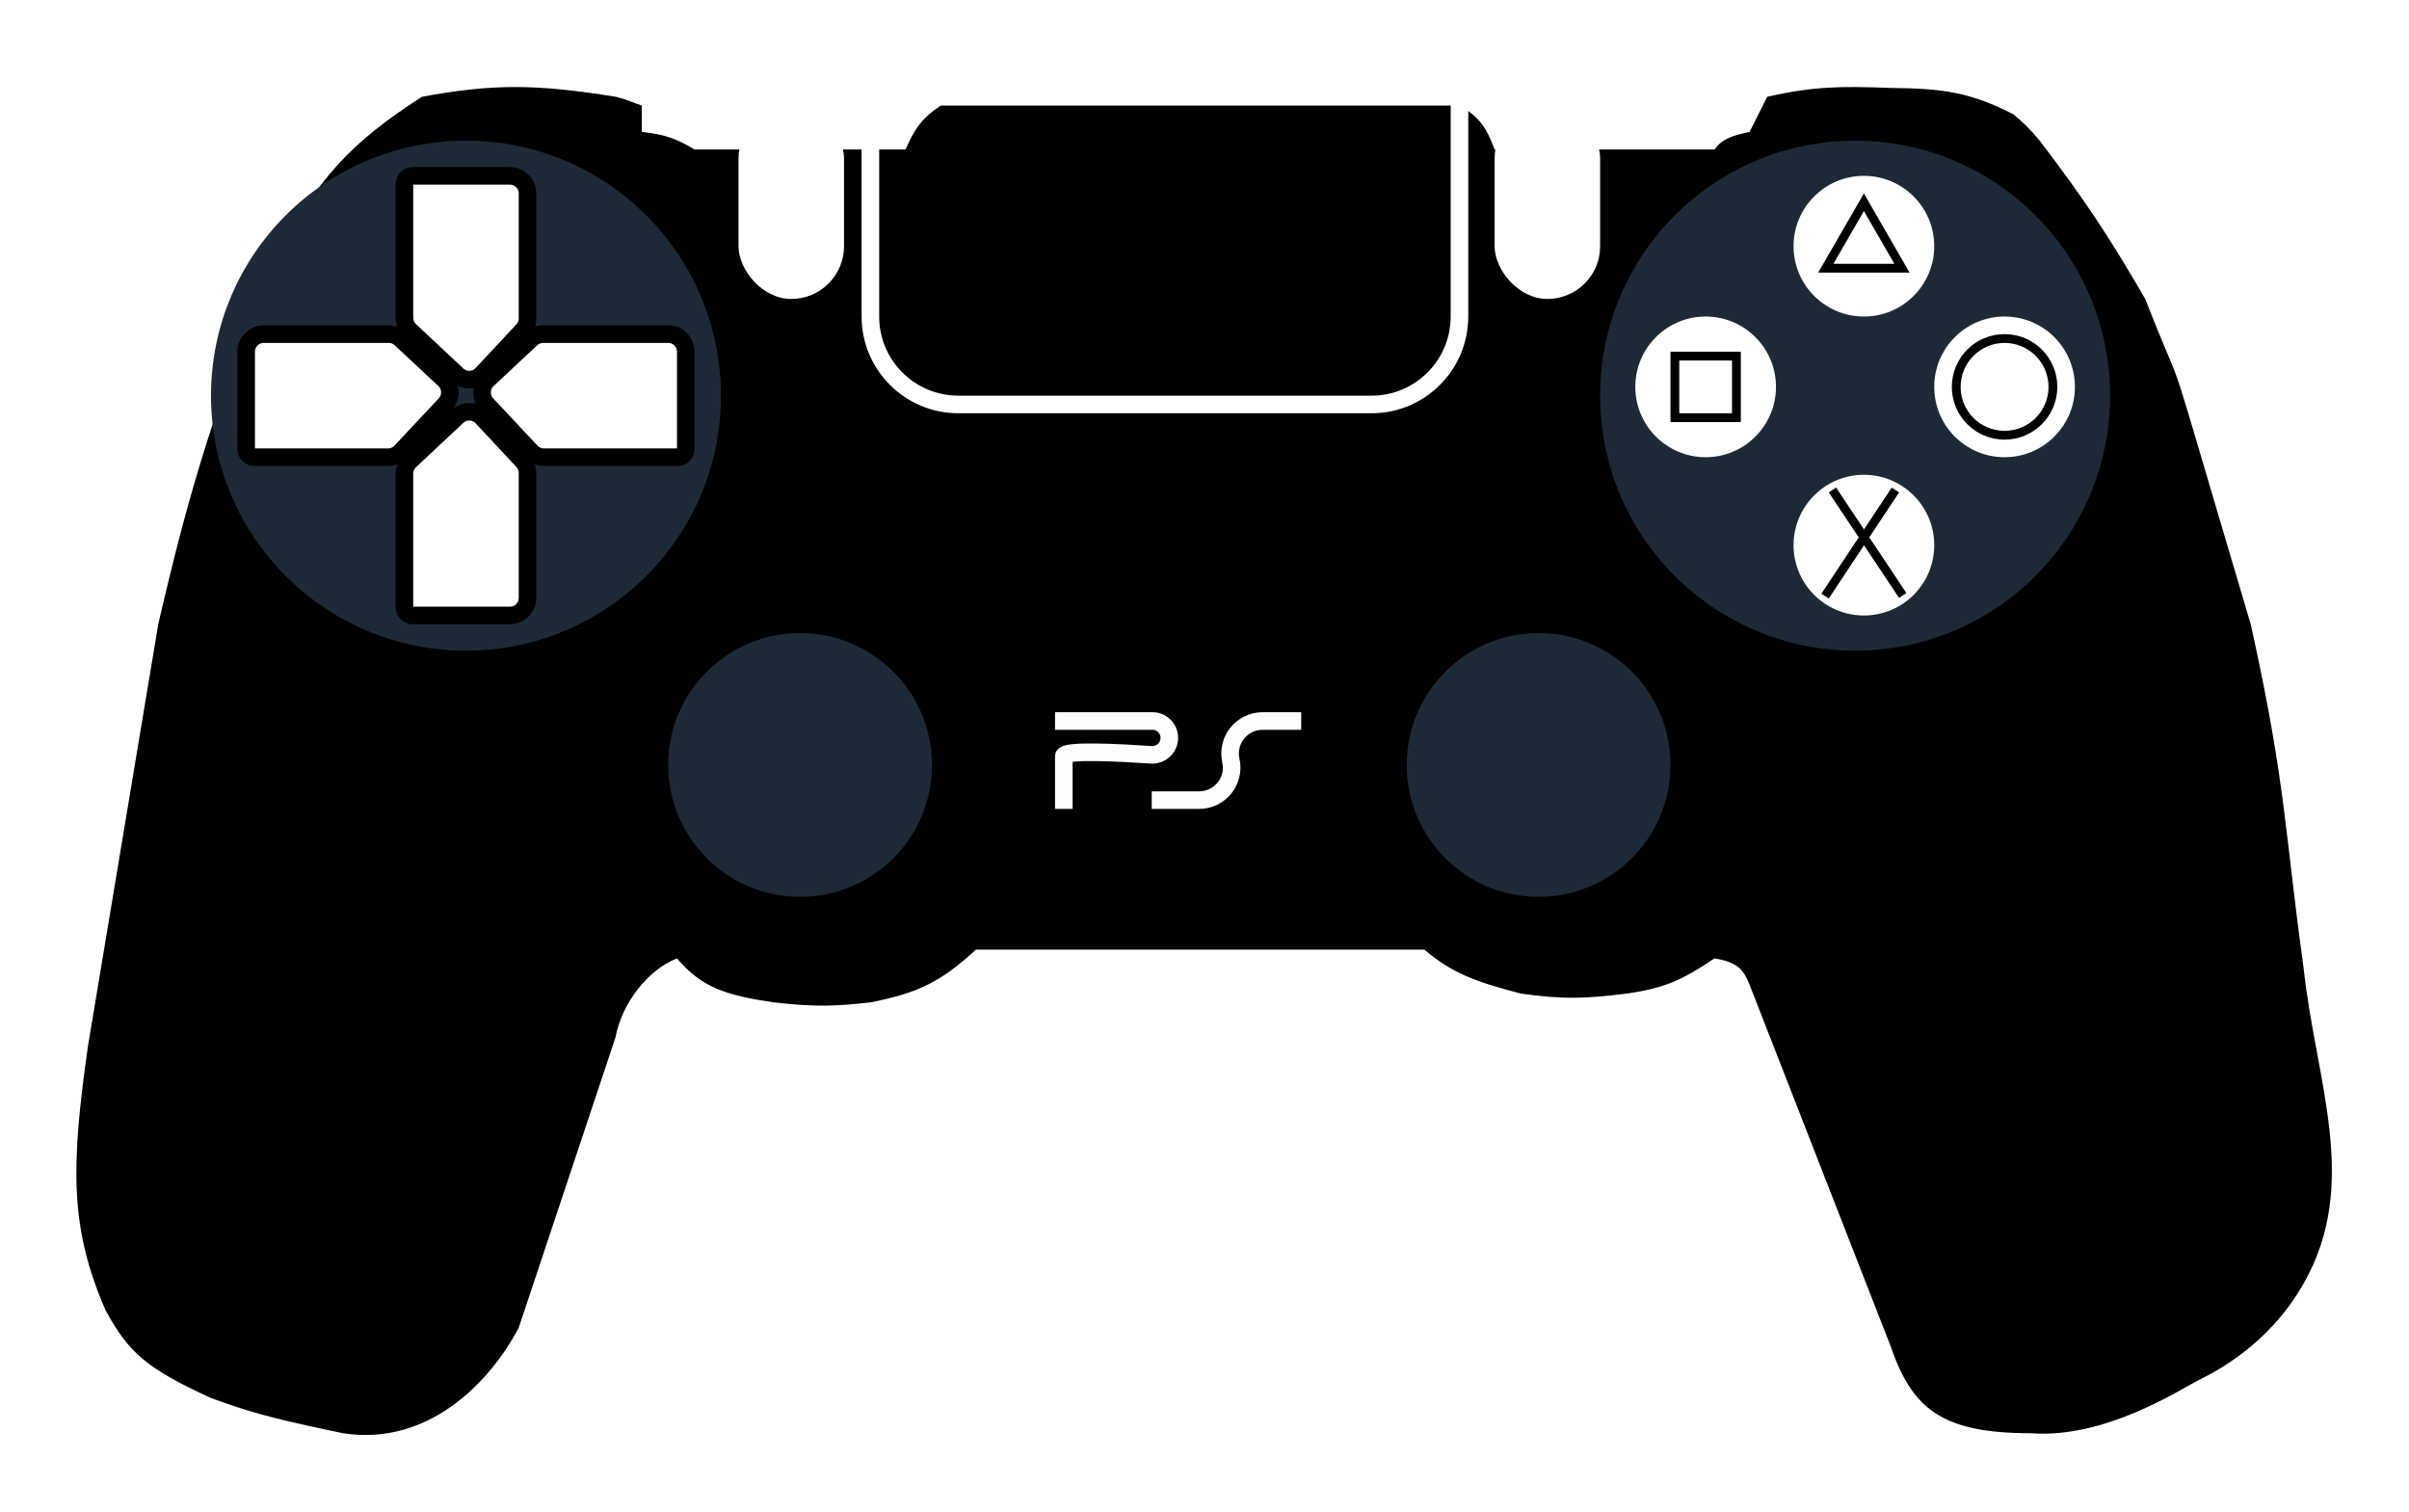 <svg width="137" height="86" viewBox="0 0 137 86" fill="none" xmlns="http://www.w3.org/2000/svg">
<g filter="url(#filter0_d_354_41)">
<path d="M27.5 71.501L33 55.001C33.369 53.011 34.881 51.126 36.5 50.501C37.91 52.148 39.233 52.591 42 53.001C44.414 53.276 45.569 53.217 47.5 53.001C50.233 52.469 51.532 51.814 53.5 50.001H79C80.521 51.28 81.762 51.798 84.5 52.501C86.844 52.837 88.157 52.796 90.5 52.501C92.645 52.205 93.719 51.711 95.5 50.501C96.788 50.711 97.142 51.105 97.5 52.001L105.5 72.501C106.712 76.001 108.278 77.509 113.5 77.501C117.717 77.829 122 75.001 123 74.501C124 74.001 127 72.501 129 69.001C132.258 63.3 129.691 57.485 129 51.001C127.929 43.278 128 40.501 126 31.501C120.5 13.001 122.723 19.968 120 13.001C117.878 9.345 116.563 7.376 114 4.001C113.387 3.274 113.061 2.964 112.5 2.501C110.127 1.279 108.552 1.021 105.5 1.001C102.646 0.888 101.08 0.921 98.5 1.501L97.5 3.501C96.485 3.72 95.976 3.878 95.5 4.501H83C82.527 3.237 82.119 2.642 81 2.001H51.5C50.438 2.706 50.01 3.325 49.5 4.501H37.5C36.495 3.901 35.848 3.647 34.5 3.501V2.001C34.032 1.858 33.693 1.66 33 1.501C28.462 0.769 26.041 0.762 22 1.501C17.946 4.114 16.028 6.124 13.5 11.001C10.317 18.889 8.865 23.409 7 31.501L3 55.501C2.043 62.259 1.939 65.767 4 70.501C5.326 72.952 6.372 73.832 10 75.501C12.027 76.227 13.037 76.573 17.5 77.501C22.308 78.255 25.84 74.66 27.5 71.501Z" fill="black"/>
</g>
<circle cx="105.5" cy="22.5" r="14.5" fill="#1D2A35"/>
<circle cx="26.5" cy="22.5" r="14.5" fill="#1D2A35"/>
<circle cx="106" cy="14" r="4" fill="white"/>
<circle cx="114" cy="22" r="4" fill="white"/>
<circle cx="106" cy="31" r="4" fill="white"/>
<circle cx="97" cy="22" r="4" fill="white"/>
<path d="M103.835 15.25L106 11.5L108.165 15.25H103.835Z" stroke="black" stroke-width="0.5"/>
<circle cx="114" cy="22" r="2.75" stroke="black" stroke-width="0.5"/>
<rect x="95.25" y="20.25" width="3.5" height="3.5" stroke="black" stroke-width="0.5"/>
<line x1="104.208" y1="27.861" x2="108.208" y2="33.861" stroke="black" stroke-width="0.5"/>
<line x1="103.792" y1="33.897" x2="107.792" y2="27.864" stroke="black" stroke-width="0.5"/>
<circle cx="87.5" cy="43.5" r="7.5" fill="#1D2A35"/>
<circle cx="45.5" cy="43.5" r="7.5" fill="#1D2A35"/>
<rect x="42" y="6" width="6" height="11" rx="3" fill="white"/>
<path d="M29 10H23.467C23.209 10 23 10.209 23 10.467V18.067C23 18.343 23.114 18.607 23.316 18.796L26.002 21.314C26.406 21.693 27.04 21.672 27.417 21.267L29.731 18.788C29.904 18.603 30 18.359 30 18.106V11C30 10.448 29.552 10 29 10Z" fill="white" stroke="black"/>
<path d="M39 20L39 25.533C39 25.791 38.791 26 38.533 26L30.933 26C30.657 26 30.393 25.886 30.204 25.684L27.686 22.998C27.307 22.594 27.328 21.96 27.733 21.583L30.212 19.269C30.397 19.096 30.641 19 30.894 19L38 19C38.552 19 39 19.448 39 20Z" fill="white" stroke="black"/>
<path d="M29 35L23.467 35C23.209 35 23 34.791 23 34.533L23 26.933C23 26.657 23.114 26.393 23.316 26.204L26.002 23.686C26.406 23.307 27.04 23.328 27.417 23.733L29.731 26.212C29.904 26.397 30 26.641 30 26.894L30 34C30 34.552 29.552 35 29 35Z" fill="white" stroke="black"/>
<path d="M14 20L14 25.533C14 25.791 14.209 26 14.467 26L22.067 26C22.343 26 22.607 25.886 22.796 25.684L25.314 22.998C25.693 22.594 25.672 21.96 25.267 21.583L22.788 19.269C22.603 19.096 22.359 19 22.106 19L15 19C14.448 19 14 19.448 14 20Z" fill="white" stroke="black"/>
<path d="M49.5 4.5V18C49.5 20.761 51.739 23 54.5 23H78C80.761 23 83 20.761 83 18V4.5" stroke="white"/>
<rect x="85" y="6" width="6" height="11" rx="3" fill="white"/>
<path d="M60 41H65.542C66.071 41 66.5 41.429 66.5 41.958V41.958C66.5 42.519 66.023 42.961 65.463 42.923C63.746 42.806 60.5 42.632 60.5 43C60.5 43.5 60.5 46 60.5 46" stroke="#FFFDFD"/>
<path d="M74 41H71.805C70.622 41 69.743 42.095 70 43.25V43.25C70.257 44.405 69.378 45.5 68.195 45.5H65.5" stroke="#FFFDFD"/>
<defs>
<filter id="filter0_d_354_41" x="0.343" y="0.949" width="136.271" height="84.654" filterUnits="userSpaceOnUse" color-interpolation-filters="sRGB">
<feFlood flood-opacity="0" result="BackgroundImageFix"/>
<feColorMatrix in="SourceAlpha" type="matrix" values="0 0 0 0 0 0 0 0 0 0 0 0 0 0 0 0 0 0 127 0" result="hardAlpha"/>
<feOffset dx="2" dy="4"/>
<feGaussianBlur stdDeviation="2"/>
<feComposite in2="hardAlpha" operator="out"/>
<feColorMatrix type="matrix" values="0 0 0 0 0 0 0 0 0 0 0 0 0 0 0 0 0 0 0.25 0"/>
<feBlend mode="normal" in2="BackgroundImageFix" result="effect1_dropShadow_354_41"/>
<feBlend mode="normal" in="SourceGraphic" in2="effect1_dropShadow_354_41" result="shape"/>
</filter>
</defs>
</svg>
